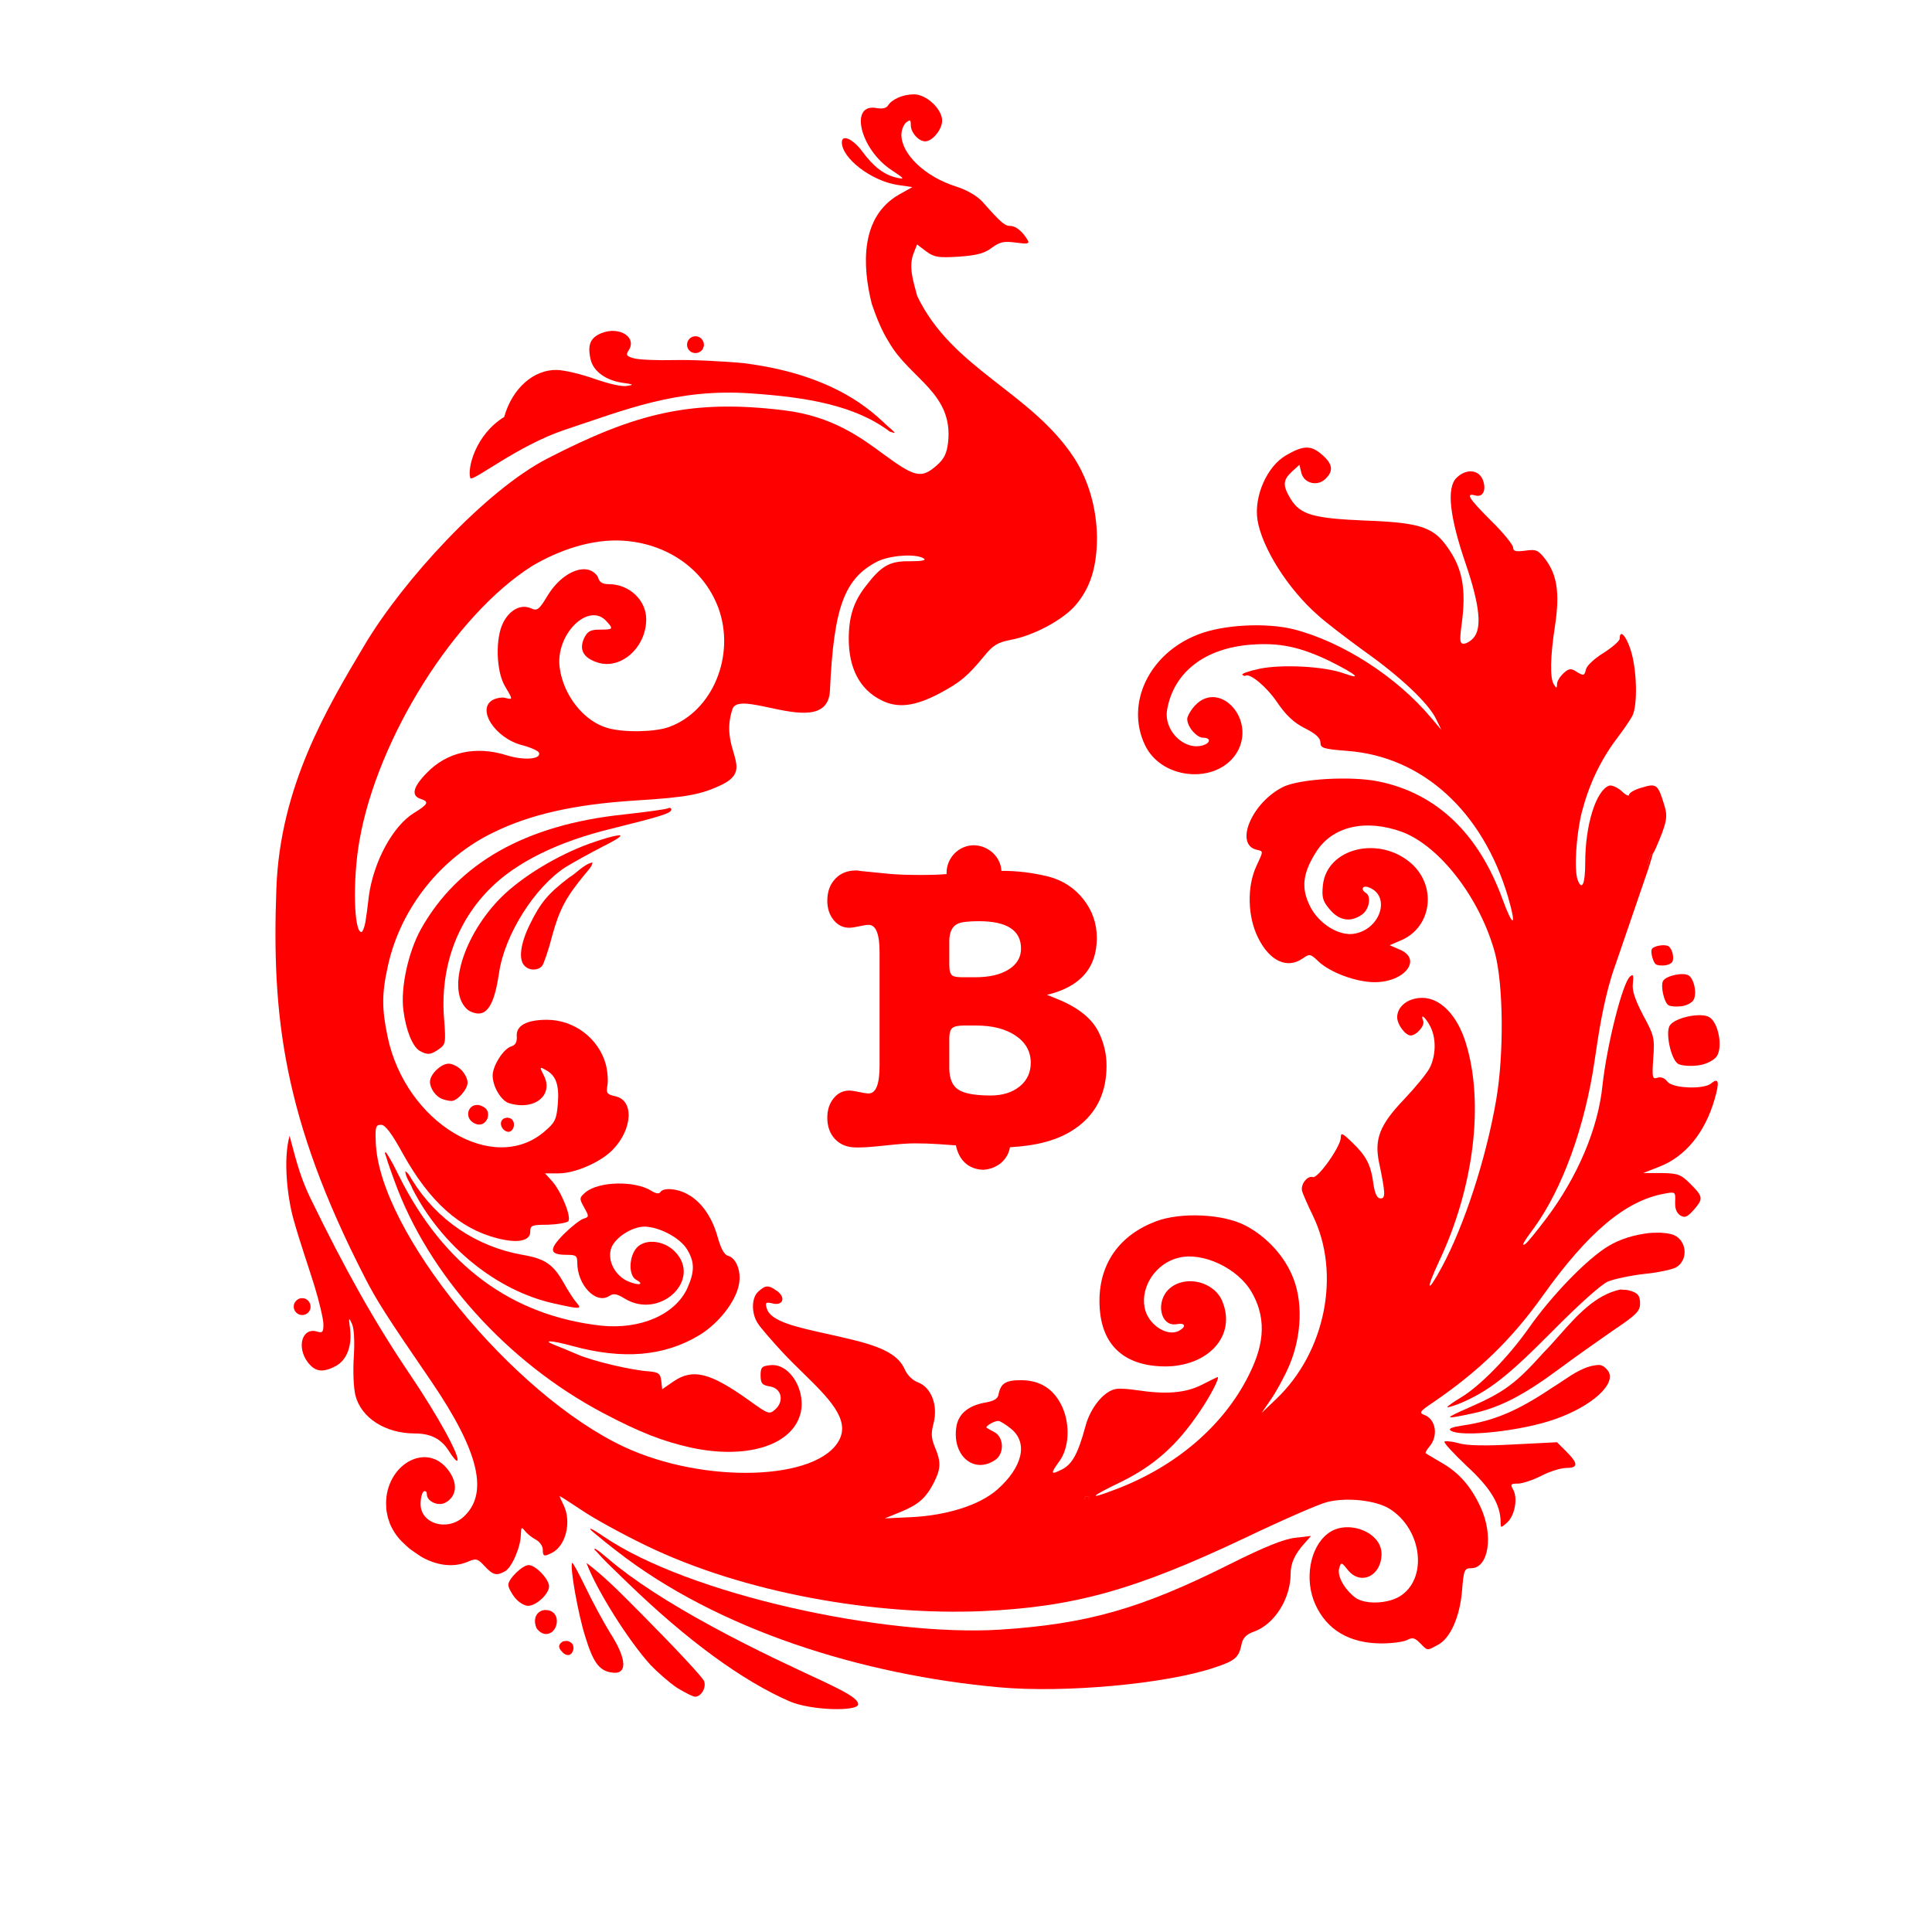 <svg width="1024" height="1024" viewBox="0 0 1024 1024" fill="none" xmlns="http://www.w3.org/2000/svg">
<path fill-rule="evenodd" clip-rule="evenodd" d="M575.403 793.241C575.452 793.226 575.503 793.222 575.604 793.214L575.605 793.214C575.626 793.212 575.648 793.211 575.672 793.209C575.687 793.207 575.702 793.206 575.718 793.205C575.782 793.199 575.86 793.192 575.957 793.181L576.71 793.203L577.26 793.483C577.759 794.148 577.26 794.646 576.097 794.646C574.935 794.646 574.437 794.148 574.935 793.483C574.979 793.46 575.018 793.44 575.052 793.421C575.088 793.402 575.119 793.385 575.147 793.37C575.172 793.356 575.194 793.344 575.213 793.333C575.307 793.281 575.354 793.256 575.403 793.241Z" fill="#FF0000"/>
<path fill-rule="evenodd" clip-rule="evenodd" d="M574.935 793.483C574.437 794.148 574.935 794.646 576.097 794.646C577.26 794.646 577.759 794.148 577.26 793.483L576.71 793.203L575.957 793.181C575.86 793.192 575.782 793.199 575.718 793.205C575.702 793.206 575.687 793.207 575.672 793.209L575.605 793.214L575.604 793.214C575.503 793.222 575.452 793.226 575.403 793.241C575.354 793.256 575.307 793.281 575.213 793.333C575.194 793.344 575.172 793.356 575.147 793.37C575.119 793.385 575.088 793.402 575.052 793.421C575.018 793.44 574.979 793.46 574.935 793.483Z" fill="#FF0000"/>
<path d="M354.811 428.144C355.862 428.531 355.614 428.161 355.793 429.056C355.793 431.049 350.81 432.544 324.233 439.188C295.996 445.998 273.739 456.961 259.952 470.747C242.013 488.52 233.21 513.103 235.369 540.012C236.366 552.802 236.2 553.632 232.545 556.124C228.227 559.113 226.566 559.28 222.413 556.954C218.593 554.629 215.105 545.991 213.776 535.195C212.281 523.402 216.434 504.466 223.077 492.506C242.678 457.459 278.556 437.195 330.379 431.713C342.671 430.384 353.302 428.89 354.132 428.391L354.811 428.144Z" fill="#FF0000"/>
<path d="M328.379 442.686C328.529 442.81 328.901 442.877 328.83 443.059C328.564 443.747 326.019 445.211 325.537 445.488L325.49 445.515C323.198 446.842 321.514 447.67 319.251 448.822C312.441 452.31 303.803 457.127 299.983 459.452C283.373 470.083 267.261 495.663 264.437 516.093C262.278 530.544 258.956 537.188 253.64 537.188C251.481 537.188 248.491 536.025 247.162 534.53C236.366 523.734 246.83 493.005 267.759 473.571C279.885 462.442 298.986 451.479 315.762 445.998C319.908 444.676 324.036 443.169 328.379 442.686Z" fill="#FF0000"/>
<path d="M314.02 457.116C314.069 458.991 311.172 461.945 309.949 463.438C299.817 475.73 296.495 482.042 292.508 496.493C290.681 503.801 288.19 510.778 287.359 511.94C285.2 514.432 280.715 514.598 278.057 511.94C274.735 508.618 275.732 500.313 280.881 489.849C286.529 478.388 290.349 473.737 301.644 465.099C305.576 462.814 309.452 458.044 314.02 457.116Z" fill="#FF0000"/>
<path d="M237.86 563.764C239.688 563.764 242.678 565.259 244.505 567.086C246.332 568.913 247.827 571.903 247.827 573.73C247.827 577.551 242.179 583.697 239.189 583.53C238.027 583.53 235.867 583.032 234.538 582.534C231.051 581.371 227.895 576.886 227.894 573.398C227.895 569.412 233.708 563.764 237.86 563.764Z" fill="#FF0000"/>
<path d="M253.67 585.642C257.354 586.62 259.408 588.536 258.457 592.5C257.129 596.154 253.64 597.151 250.318 594.659C246.664 592.002 247.827 586.354 252.145 585.69L253.67 585.642Z" fill="#FF0000"/>
<path d="M268.935 592.356L270.25 592.666C273.24 593.663 273.074 598.812 270.084 599.808C269.088 600.14 267.427 599.476 266.43 598.147C265.259 596.621 264.981 594.297 266.779 592.999C267.387 592.56 268.216 592.57 268.935 592.356Z" fill="#FF0000"/>
<path d="M204.448 610.617C207.302 614.642 209.385 619.172 211.617 623.561C235.369 670.9 271.247 697.31 318.586 702.625C339.349 704.785 357.786 696.812 364.264 682.859C368.251 673.89 368.251 668.907 364.098 662.097C360.278 655.951 349.481 650.303 341.674 650.137C335.03 650.137 326.227 655.785 324.068 661.266C321.576 667.744 325.895 676.215 333.037 679.205C338.685 681.531 341.841 680.866 337.024 678.208C333.369 676.049 333.203 667.246 336.857 662.097C340.844 656.449 351.308 656.948 357.62 663.259C372.403 678.209 349.814 699.636 331.21 688.341C326.891 685.683 325.23 685.351 322.739 687.012C315.763 691.331 305.963 681.032 305.962 669.239C305.963 665.585 305.298 665.086 300.481 665.086C291.18 665.086 290.681 662.429 298.654 654.29C302.641 650.303 307.291 646.649 309.118 645.985C312.275 644.988 312.275 644.822 309.617 640.005C306.959 635.188 306.959 634.856 310.447 631.866C317.59 626.053 336.692 625.72 345.329 631.202C347.654 632.697 349.315 632.863 349.979 631.866C351.475 629.375 358.617 629.873 363.932 632.696C371.407 636.517 377.219 644.656 380.209 655.12C382.036 661.764 383.863 665.086 385.857 665.585C390.175 666.747 392.999 673.724 391.67 680.7C390.009 689.836 380.875 701.463 370.742 707.608C352.139 718.904 330.214 720.731 303.471 713.422C292.01 710.266 286.695 710.1 294.501 713.09C296.661 713.92 301.976 716.08 306.128 717.907C314.102 721.395 334.366 726.212 344.166 726.876C349.149 727.375 349.98 728.039 350.478 731.859L350.976 736.344L356.956 732.191C367.254 725.215 376.223 727.375 397.151 742.324C407.284 749.632 407.782 749.799 410.938 746.975C415.755 742.656 414.26 735.846 408.114 734.849C403.962 734.185 403.131 733.188 403.131 729.036C403.131 724.551 403.796 724.053 408.446 723.554C418.911 722.558 427.714 737.673 424.06 749.964C419.077 766.409 395.159 773.551 366.091 767.239C351.308 763.917 339.183 759.266 319.417 748.802C268.922 722.06 227.064 675.717 209.125 626.052C207.591 621.715 205.892 617.423 204.624 612.995C204.019 610.88 203.669 611.397 204.448 610.617Z" fill="#FF0000"/>
<path d="M214.815 620.75C216.46 621.713 217.412 623.796 218.426 625.388C231.549 646.649 252.478 660.768 276.894 665.086C288.854 667.08 293.339 670.236 298.82 680.036C301.146 684.188 304.135 688.839 305.63 690.5C308.62 693.988 307.624 693.988 293.505 690.832C263.274 684.188 234.04 660.436 218.593 630.039C217.49 627.009 214.966 624.071 214.815 620.75Z" fill="#FF0000"/>
<path d="M319.749 814.246C364.929 845.141 468.796 867.565 530.087 863.744C575.931 860.755 604.502 852.782 651.508 829.195C670.112 819.893 680.411 815.741 686.39 815.076L694.861 814.08L691.373 818.066C686.224 823.714 684.065 828.697 684.064 834.012C684.065 847.3 675.594 860.755 664.797 864.741C660.811 866.07 658.817 868.063 658.153 871.053C656.658 878.527 654.831 880.188 643.702 883.843C618.288 892.48 564.304 897.463 529.589 894.307C457.833 887.829 380.708 864.243 326.393 821.72L325.814 821.269C322.489 818.675 319.163 816.079 315.959 813.336C315.553 812.989 315.156 812.664 314.789 812.365L314.784 812.361C313.426 811.251 312.493 810.49 313.16 810.212C315.13 811.155 316.948 812.373 318.761 813.587C318.905 813.684 319.05 813.78 319.194 813.877C319.379 814 319.563 814.123 319.749 814.246Z" fill="#FF0000"/>
<path d="M773.095 764.913C777.248 766.243 787.38 766.409 802.329 765.578L825.251 764.415L830.234 769.398C836.547 775.71 836.547 778.036 830.234 778.036C827.411 778.036 821.431 779.863 816.946 782.188C812.462 784.514 806.814 786.341 804.489 786.341C800.668 786.341 800.336 786.673 802.163 789.829C804.489 794.48 802.828 803.45 798.675 807.104C795.519 809.927 795.353 809.927 795.353 806.771C795.353 797.47 790.038 788.666 777.414 777.039C770.438 770.395 765.123 764.748 765.621 764.083C765.903 763.95 765.992 763.9 766.087 763.884C766.23 763.859 766.386 763.91 767.241 763.864C768.204 763.993 768.834 764.071 769.283 764.127C769.82 764.193 770.096 764.228 770.369 764.277C770.657 764.329 770.942 764.398 771.527 764.539C771.901 764.629 772.397 764.749 773.095 764.913Z" fill="#FF0000"/>
<path d="M847.749 723.434C849.966 723.817 851.254 725.144 852.492 726.876C856.645 733.687 843.523 745.48 823.922 752.29C806.482 758.436 774.59 761.924 768.943 758.269C767.448 757.273 769.441 756.443 774.756 755.612C792.031 753.121 804.323 747.805 822.926 735.347C824.704 734.276 826.482 733.081 828.28 731.872C834.277 727.838 840.502 723.652 847.749 723.434Z" fill="#FF0000"/>
<path d="M864.784 684.354C868.272 685.517 869.269 687.012 869.268 690.832C869.269 694.985 867.442 696.812 854.319 705.615C846.18 711.263 833.058 720.565 825.251 726.378C807.479 739.5 794.689 746.144 780.57 749.134C764.957 752.456 764.79 752.124 778.743 745.978C797.346 737.839 803.492 733.188 817.943 717.076C820.718 714.289 823.485 711.162 826.317 707.961C835.574 697.499 845.53 686.246 858.777 683.483C860.168 683.591 860.975 683.631 861.506 683.657C861.971 683.679 862.225 683.692 862.474 683.731C862.774 683.777 863.068 683.862 863.715 684.049L863.716 684.049C863.996 684.13 864.342 684.23 864.784 684.354Z" fill="#FF0000"/>
<path d="M885.712 654.124C894.018 656.117 895.513 667.91 888.038 671.896C886.045 672.893 878.57 674.554 871.428 675.219C864.119 676.049 855.648 677.876 852.326 679.205C848.672 680.7 836.547 691.663 822.096 706.28C798.841 729.7 788.875 737.507 773.428 743.985C769.94 745.314 767.116 746.144 767.116 745.812C767.116 745.314 770.272 743.154 774.092 740.829C784.224 734.849 799.34 719.402 810.136 704.12C822.594 686.348 841.197 667.246 852.492 660.436C858.971 656.548 866.298 654.503 873.756 653.566C875.162 653.389 876.581 653.382 878 653.375C878.31 653.374 878.62 653.373 878.93 653.369C879.03 653.368 879.13 653.367 879.229 653.365C879.529 653.361 879.828 653.354 880.127 653.344C881.488 653.487 882.257 653.555 882.755 653.599L882.758 653.599C883.169 653.635 883.396 653.655 883.621 653.688C884.011 653.745 884.394 653.84 885.712 654.124Z" fill="#FF0000"/>
<path d="M322.572 826.371C335.695 837.5 354.131 849.46 377.717 862.249C425.223 887.995 454.843 897.131 454.843 903.276C454.843 907.263 429.708 906.599 418.578 901.781C393.663 890.985 364.264 869.558 332.372 838.663C330.808 837.118 329.219 835.594 327.63 834.069L327.628 834.068C323.808 830.403 319.983 826.734 316.492 822.757C315.962 822.154 315.599 821.846 315.374 821.655C315.195 821.503 315.103 821.425 315.083 821.332C315.059 821.216 315.146 821.076 315.317 820.744C317.583 822.135 319.62 823.866 321.646 825.587C321.955 825.849 322.263 826.111 322.572 826.371Z" fill="#FF0000"/>
<path d="M340.844 856.27C358.119 873.711 372.735 889.324 373.233 891.151C374.396 894.639 371.573 899.29 368.417 899.29C367.254 899.29 363.102 897.131 358.949 894.639C354.963 891.982 348.651 886.5 344.83 882.514C333.203 869.724 316.427 843.148 310.945 828.697L310.954 828.461C319.988 835.279 328.099 843.45 336.123 851.533C337.698 853.119 339.269 854.702 340.844 856.27Z" fill="#FF0000"/>
<path d="M303.305 828.364C303.637 828.033 306.793 834.012 310.613 841.819C314.268 849.46 320.081 860.09 323.237 865.239C332.705 879.856 332.705 888.328 323.403 886.334C317.424 885.172 314.268 880.687 310.281 867.731C306.461 855.938 301.81 829.86 303.305 828.364Z" fill="#FF0000"/>
<path d="M289.352 866.07C295.498 866.07 297.491 855.937 291.677 853.778L291.623 853.762C291.487 853.721 291.369 853.684 291.266 853.652L291.107 853.603C290.785 853.503 290.637 853.457 290.486 853.433C290.358 853.413 290.227 853.408 289.986 853.4C289.721 853.392 289.324 853.378 288.65 853.335C288.594 853.35 288.538 853.364 288.482 853.377C288.339 853.411 288.194 853.441 288.05 853.471C287.65 853.555 287.25 853.638 286.878 853.802C283.243 855.408 282.86 859.672 284.369 862.914C285.366 864.575 287.525 866.07 289.352 866.07Z" fill="#FF0000"/>
<path d="M280.216 829.527C283.871 829.527 291.013 837.002 291.013 840.822C291.013 844.809 284.203 851.121 279.884 851.12C277.891 851.121 274.735 849.127 272.908 846.802C270.915 844.31 269.42 841.321 269.42 839.992C269.42 836.836 276.895 829.527 280.216 829.527Z" fill="#FF0000"/>
<path d="M300.697 869.704C303.068 870.528 303.984 871.351 303.969 873.876C303.305 877.697 300.315 878.361 297.657 875.205C295.996 873.378 295.996 872.05 297.325 870.72C297.554 870.559 297.732 870.43 297.875 870.325L297.879 870.322C298.199 870.089 298.347 869.982 298.512 869.926C298.654 869.879 298.809 869.869 299.096 869.852C299.413 869.833 299.893 869.805 300.697 869.704Z" fill="#FF0000"/>
<path d="M162.175 688.502C164.08 689.71 164.909 691.412 164.496 693.672L164.173 694.521C163.063 696.735 160.368 697.63 158.153 696.519C155.94 695.409 155.045 692.714 156.155 690.5C156.991 689.183 157.992 688.333 159.591 688.062C160.719 688.137 160.964 688.101 161.194 688.144C161.379 688.179 161.554 688.265 162.175 688.502Z" fill="#FF0000"/>
<path d="M164.496 635C182.787 672.581 198.162 700.134 217.098 728.205C232.047 750.297 244.173 772.388 242.345 774.215C241.847 774.548 240.02 772.388 238.026 769.232C234.04 762.754 228.393 759.765 219.921 759.764C204.142 759.765 191.351 751.459 188.361 739.5C187.365 735.514 187.033 726.378 187.531 719.069C188.029 710.931 187.697 704.12 186.534 701.629C184.873 697.975 184.707 698.307 185.537 704.286C186.7 713.422 183.711 721.063 177.897 724.052C171.087 727.707 167.1 727.042 163.28 722.225C156.968 714.086 160.124 703.29 168.097 705.781C170.921 706.612 171.419 706.114 171.419 701.961C171.419 699.303 169.26 690.002 166.602 681.364C163.944 672.727 158.655 657.485 155.488 646C152.321 634.515 149.988 614.5 153.488 602C155.988 611 158.379 622.43 164.496 635Z" fill="#FF0000"/>
<path fill-rule="evenodd" clip-rule="evenodd" d="M484.402 50C491.047 50 499.352 57.807 499.351 63.953C499.352 68.604 494.202 74.916 490.382 74.916C486.894 74.916 482.741 70.265 482.741 66.278C482.741 63.455 482.409 63.289 480.249 64.949C478.921 66.112 477.758 68.936 477.758 71.427C477.758 81.726 490.382 93.685 506.66 98.834C512.474 100.662 517.789 103.818 520.612 106.807C530.579 118.102 532.572 119.763 535.562 119.763C538.552 119.763 542.206 122.919 544.863 127.57C545.694 129.231 544.199 129.397 538.385 128.566C531.908 127.736 529.914 128.235 525.595 131.39C521.609 134.38 517.457 135.377 508.155 136.041C497.358 136.706 495.199 136.374 490.88 133.217L486.063 129.563L484.236 134.214C481.315 141.523 484.286 149.743 486.135 156.892C504.617 195.557 546.383 207.7 569.287 242.651C577.094 254.777 581.247 269.56 581.412 284.841C581.413 300.455 577.925 311.584 570.117 320.719C563.474 328.526 547.694 336.998 535.568 339.157C528.758 340.486 526.267 341.981 521.45 347.96C512.647 358.591 508.992 361.581 498.195 367.394C484.741 374.537 475.606 375.533 466.968 371.048C455.674 365.401 449.86 354.106 449.86 338.658C449.86 327.032 452.352 319.059 458.663 310.919C467.135 299.791 471.453 297.299 482.416 297.465C488.728 297.465 491.219 296.967 489.558 295.97C485.406 293.313 471.619 294.309 464.975 297.631C447.535 306.601 441.887 321.882 439.894 365.899C439.199 381.795 422.227 378.159 407.879 375.087C398.238 373.022 389.782 371.21 388.247 375.75C380.939 397.344 399.975 406.964 383.199 415.601C372.07 421.083 364.264 422.578 337.521 424.238C304.966 426.232 281.213 431.547 261.613 441.181C233.542 454.635 212.281 481.544 205.637 511.774C202.315 526.557 202.315 534.696 205.47 549.645C215.105 595.158 261.613 623.063 288.688 599.642C294.169 594.991 295 593.33 295.664 585.025C296.495 575.059 294.668 569.91 289.186 567.086C286.03 565.259 285.864 565.425 288.189 569.91C293.671 580.541 283.207 588.846 269.752 584.693C265.6 583.364 261.115 575.89 261.115 570.076C261.115 564.927 266.762 555.957 270.915 554.628C273.24 553.964 274.071 552.303 273.904 549.313C273.406 543.666 279.054 540.51 289.85 540.51C304.301 540.51 317.257 550.31 321.077 564.096C322.074 567.917 322.407 573.066 321.908 575.557C321.244 579.378 321.742 580.042 326.061 581.039C336.193 583.032 335.363 598.646 324.565 609.608C318.088 616.086 304.8 621.9 296.162 621.9H288.854L292.342 625.72C297.325 631.036 303.139 645.32 301.145 647.313C300.315 648.144 295.332 648.975 290.349 649.14C281.878 649.141 281.047 649.473 281.047 652.795C281.047 657.778 274.403 659.107 263.44 656.283C243.508 651.134 227.728 636.849 213.776 611.934C207.63 600.639 204.142 596.154 201.982 596.154C199.159 596.154 198.826 597.317 199.157 605.289C200.653 652.297 271.579 739.168 330.877 766.907C373.4 786.673 433.748 784.846 444.877 763.086C450.51 752.083 438.96 740.77 425.598 727.68C422.016 724.172 418.305 720.536 414.758 716.744C409.111 710.598 403.297 703.954 401.802 701.629C398.148 696.314 398.148 687.842 401.968 684.52C405.789 681.032 407.284 681.032 411.768 684.188C416.752 687.676 414.924 692.327 409.443 690.832C405.789 690.002 405.457 690.334 406.453 693.656C408.564 700.381 421.909 703.338 438.125 706.93C442.335 707.863 446.738 708.839 451.188 709.934C468.463 714.087 476.27 718.405 479.592 725.879C480.755 728.703 483.745 731.693 486.568 732.69C493.545 735.348 497.199 744.649 494.873 754.117C493.379 759.598 493.545 762.256 495.538 767.073C498.86 774.88 498.694 778.534 494.873 786.008C490.721 793.982 486.901 797.47 477.1 801.456L468.961 804.778L483.246 804.114C502.348 803.117 519.291 797.636 528.592 789.497C541.881 777.704 545.036 764.914 536.067 757.439C533.243 755.114 530.087 753.12 529.09 753.12C526.765 753.12 521.948 756.11 522.945 756.774C523.443 757.107 525.27 758.104 527.097 759.1C532.081 761.758 532.413 770.395 527.595 773.717C516.135 781.69 504.175 771.226 506.999 755.612C508.328 748.968 513.643 744.815 522.612 743.32C526.931 742.49 528.925 741.327 529.256 739.002C530.42 733.188 533.077 731.527 541.05 731.527C551.514 731.527 558.823 736.344 563.141 745.978C567.294 755.446 566.63 767.737 561.314 774.713C556.664 781.192 556.83 781.856 562.809 778.866C568.291 776.043 571.281 770.727 575.267 756.11C577.925 745.978 585.233 737.175 591.545 736.178C593.538 735.846 598.521 736.178 602.673 736.842C618.121 739.168 628.254 738.337 636.891 734.018C641.376 731.693 645.197 729.866 645.363 729.866C646.692 729.866 641.543 739.998 635.562 748.635C623.769 766.076 611.809 776.707 594.368 785.344C577.426 793.483 576.264 795.144 591.046 789.497C623.271 777.371 648.519 755.612 661.807 729.035C668.635 715.379 672.604 700.663 663.302 684.717C655.994 672.093 637.39 663.456 624.766 666.612C612.807 669.436 604.501 681.727 606.66 693.022C608.321 701.992 618.62 708.802 624.931 705.313C628.918 703.154 628.254 700.995 623.768 701.825C614.965 703.487 612.142 689.7 619.948 682.89C628.42 675.581 643.536 679.236 647.854 689.7C655.495 708.303 640.047 724.239 617.457 724.239C595.864 724.073 582.742 712.954 582.741 689.534C582.742 669.602 593.373 654.653 612.641 647.344C625.763 642.361 648.187 643.358 659.98 649.503C670.611 654.985 679.58 664.453 684.397 674.917C691.134 689.402 689.705 708.386 683.566 723.222C681.075 729.202 676.59 737.341 673.766 741.493L668.617 748.968L676.424 741.493C702.502 716.744 710.807 675.053 695.858 644.323C693.2 638.842 690.709 633.195 690.21 631.534C689.048 628.046 692.868 622.897 695.858 623.893C698.516 624.724 710.641 607.615 710.641 602.964C710.641 600.141 711.472 600.473 716.62 605.456C724.095 612.598 726.587 617.249 727.915 627.381C728.746 632.863 729.909 635.188 731.736 635.188C734.394 635.188 734.394 632.697 730.905 616.086C728.414 603.795 731.238 596.32 743.695 583.198C750.007 576.554 756.319 568.913 757.814 565.923C761.136 559.279 761.302 550.144 757.98 543.832C755.323 538.849 752.665 536.856 754.326 541.174C755.323 543.666 750.672 548.815 747.681 548.815C744.858 548.815 740.54 543.001 740.539 539.181C740.54 533.368 746.353 528.883 753.827 528.883C763.462 528.883 772.431 538.185 776.916 552.801C786.716 584.527 781.234 629.375 762.797 668.408C755.489 684.022 756.319 686.181 764.126 671.73C776.085 649.639 787.712 613.927 793.027 582.866C797.18 558.615 796.848 522.073 792.363 505.13C784.557 476.228 763.296 448.656 743.363 441.015C723.929 433.872 706.156 437.859 697.519 451.645C690.377 462.94 689.546 470.747 694.363 480.381C699.014 489.683 709.977 496.493 718.115 494.832C732.068 492.174 737.218 474.401 725.258 470.249C722.102 469.086 721.106 471.578 723.929 473.238C726.919 475.066 725.756 482.042 721.936 484.699C715.956 489.018 709.811 488.022 704.827 482.042C701.007 477.557 700.509 475.564 701.173 469.086C703.333 449.486 730.906 442.676 748.014 457.625C761.801 469.917 758.811 491.676 742.366 498.486L736.553 500.977L741.868 503.303C753.994 508.286 744.692 520.578 728.58 520.577C718.78 520.578 704.994 515.429 698.848 509.615C694.529 505.462 694.031 505.462 690.542 507.954C682.238 513.768 672.936 509.449 666.79 496.991C661.309 486.028 660.811 470.249 665.793 459.286C666.051 458.727 666.293 458.206 666.517 457.722L666.518 457.721C668.414 453.634 669.12 452.114 668.635 451.369C668.347 450.928 667.641 450.76 666.517 450.492C666.292 450.438 666.051 450.381 665.793 450.316C654.333 447.327 663.468 425.567 679.746 417.262C688.217 412.778 716.455 411.116 731.071 414.272C761.468 420.584 783.726 441.845 796.349 476.56C801.997 492.008 803.99 491.51 799.339 475.564C785.885 430.052 753.994 400.984 714.129 397.994C701.339 396.998 699.845 396.5 699.844 393.509C699.845 391.184 697.353 388.859 691.705 386.035C685.726 383.045 681.573 379.059 676.922 372.248C671.441 364.11 662.472 356.635 660.146 358.13C659.814 358.462 658.983 358.13 658.485 357.631C657.821 357.133 661.973 355.638 667.454 354.475C679.414 351.984 701.672 353.147 711.97 356.801C722.6 360.621 718.946 357.466 704.993 350.489C689.214 342.849 678.085 340.523 663.136 341.686C638.553 343.513 622.109 356.303 618.62 376.069C616.627 386.866 627.257 397.662 637.057 395.17C641.708 394.008 642.04 391.018 637.721 391.018C634.233 391.018 629.25 385.205 629.25 381.052C629.25 379.723 631.077 376.401 633.402 373.909C645.86 360.621 664.797 379.889 656.491 397.164C647.356 415.767 616.128 414.439 606.826 394.838C596.362 372.747 609.152 346.171 635.23 336.204C648.518 331.055 671.109 329.893 685.726 333.547C711.638 340.191 740.373 358.794 758.478 380.387L763.96 386.865L761.136 381.052C757.15 372.747 742.201 358.628 722.932 345.008C713.797 338.364 702.668 329.893 698.515 326.072C682.57 312.12 668.783 290.194 666.458 275.411C664.631 262.787 671.607 247.174 681.573 241.36C690.709 236.045 694.695 235.879 700.343 240.696C706.489 245.845 706.987 249.665 702.336 253.984C698.017 257.97 691.041 256.143 689.712 250.496L688.715 246.343L684.729 249.997C679.912 254.482 679.746 257.306 684.064 264.448C689.214 272.754 695.858 274.747 723.597 275.909C751.336 276.906 758.977 279.232 765.953 288.367C775.089 300.326 777.414 311.621 774.59 331.719C773.594 339.527 773.76 341.188 775.753 341.187C777.082 341.188 779.407 339.859 780.902 338.198C785.553 333.049 784.39 321.089 776.916 298.997C768.279 273.916 766.618 258.635 771.932 253.319C776.75 248.503 783.228 248.669 785.719 253.818C788.045 259.299 786.218 263.784 782.065 262.621C776.584 261.126 778.245 263.95 790.37 276.075C796.848 282.387 801.997 288.865 801.997 290.194C801.997 292.187 803.326 292.52 808.475 291.855C814.289 291.025 815.285 291.523 819.271 296.672C825.251 304.811 826.746 314.279 824.254 331.221C821.597 348.33 821.431 359.459 823.59 362.781C824.919 364.94 825.251 364.94 825.251 362.615C825.251 361.12 826.746 358.628 828.739 356.801C831.397 354.31 832.726 354.143 835.217 355.804C839.536 358.462 839.702 358.296 840.699 354.475C841.197 352.649 845.35 348.828 850 346.004C854.652 343.015 858.472 339.693 858.472 338.53C858.472 333.381 861.794 336.703 864.285 344.509C867.608 354.642 868.106 373.91 865.116 379.557C863.953 381.716 860.133 387.364 856.644 391.848C848.007 403.476 842.194 415.933 838.373 430.55C835.384 442.676 834.221 461.113 836.214 466.428C838.54 472.408 840.201 468.422 840.2 457.126C840.201 437.361 845.848 419.089 852.824 416.431C854.153 415.933 857.143 417.262 859.468 419.255C861.628 421.415 863.455 422.245 863.455 421.248C863.455 420.252 866.445 418.425 870.265 417.428C877.906 415.103 878.736 415.601 882.058 426.564C884.052 432.876 883.553 435.866 877.573 449.652C877.304 450.305 876.467 451.897 876.082 452.489C874.717 452.143 872.658 459.041 873.989 459.5L856.69 509.983C855.765 512.464 854.913 515.009 854.125 517.588C849.566 532.518 847.188 548.571 845.526 559.795L845.412 560.561L845.322 561.171C845.275 561.486 845.229 561.797 845.183 562.103C840.035 597.317 828.075 630.205 812.96 650.968C807.479 658.276 806.15 660.768 808.309 659.439C809.306 658.941 814.289 652.795 819.438 645.984C836.214 623.727 847.011 598.147 849.336 575.391C851.662 553.964 859.967 520.91 863.953 517.588C865.614 516.093 865.947 516.923 865.448 521.242C864.95 525.062 866.611 529.879 870.929 538.184C876.743 548.815 877.075 550.31 876.245 560.94C875.58 571.073 875.747 572.069 878.404 571.239C880.231 570.574 882.391 571.405 883.719 573.232C886.377 576.886 902.987 577.551 906.973 574.228C910.96 570.907 911.458 573.398 908.8 582.534C903.652 600.473 893.187 613.096 879.4 618.412L870.929 621.733H880.563C889.367 621.9 890.862 622.398 896.011 627.547C902.821 634.358 902.821 635.354 897.672 641.334C894.184 645.154 893.021 645.653 890.529 644.157C888.536 642.829 887.706 640.503 887.872 636.849C888.038 631.7 888.038 631.534 882.058 632.696C861.628 636.351 841.696 653.127 817.777 686.679C801.333 709.768 784.058 726.544 759.807 743.154C752.333 748.137 752.001 748.802 754.99 749.964C761.136 752.29 762.465 761.26 757.482 766.907C756.153 768.402 755.323 770.063 755.654 770.229C755.86 770.435 757.403 771.341 759.535 772.593L759.541 772.597L759.561 772.609C760.866 773.375 762.389 774.27 763.96 775.212C773.262 780.527 779.573 787.67 784.722 798.798C791.699 813.748 789.041 831.188 779.739 831.188C776.251 831.188 775.753 832.019 774.922 842.981C773.76 857.1 768.611 868.561 761.966 871.883C761.655 872.052 761.363 872.211 761.087 872.362C758.7 873.667 757.573 874.282 756.584 874.11C755.7 873.956 754.926 873.172 753.461 871.69C753.216 871.442 752.952 871.174 752.665 870.887C749.841 868.063 748.679 867.731 745.854 869.226C744.028 870.222 737.716 871.053 731.902 871.053C715.126 870.887 703.333 863.911 697.186 850.456C691.207 837.334 694.197 820.226 703.665 812.917C713.631 804.944 732.234 811.755 732.234 823.547C732.234 835.341 721.106 840.656 714.295 832.019C710.973 827.866 710.807 827.866 709.81 831.188C708.648 835.009 712.136 841.819 717.949 846.47C722.767 850.456 734.892 850.29 741.868 846.137C756.984 836.836 753.828 810.426 736.387 799.629C729.078 795.144 713.631 793.483 703.332 796.141C699.18 797.138 679.414 805.775 659.648 815.242C601.346 842.816 569.121 851.785 520.453 853.944C464.477 856.27 394.661 844.643 341.84 818.897C329.881 813.083 314.932 804.944 308.62 800.625C302.308 796.473 296.993 792.985 296.66 792.985C296.495 792.985 297.325 794.978 298.654 797.636C302.973 806.107 300.149 818.897 292.84 822.883C288.356 825.209 287.691 825.043 287.691 821.222C287.691 819.561 286.03 817.07 284.037 816.073C281.878 814.91 279.386 812.917 278.223 811.422C276.396 809.097 276.23 809.429 276.064 813.249C276.064 819.727 271.247 831.022 267.593 832.849C263.108 835.341 261.281 834.843 256.796 830.026C253.308 826.205 252.312 825.873 248.491 827.534C240.012 831.324 230.84 829.477 223.06 824.98L218.146 821.613C217.876 821.41 217.666 821.252 217.498 821.126C217.127 820.848 216.957 820.721 216.796 820.585C216.66 820.471 216.529 820.35 216.289 820.128L216.287 820.127L216.284 820.123C216.018 819.879 215.62 819.511 214.938 818.896C211.04 815.403 208.944 812.551 206.754 807.862L205.538 804.182C205.305 802.956 205.142 802.163 205.027 801.602C204.893 800.944 204.823 800.605 204.783 800.263C204.739 799.899 204.728 799.531 204.706 798.771C204.692 798.299 204.673 797.674 204.64 796.805C204.64 776.873 224.739 764.748 236.365 777.703C242.844 785.012 242.678 792.819 236.033 796.473C232.213 798.466 226.234 795.809 226.233 791.988C226.234 790.66 225.569 789.995 224.572 790.493C223.742 790.992 222.911 793.982 222.911 797.137C222.911 807.436 236.532 811.755 245.335 804.28C259.288 791.988 254.139 769.731 228.725 732.357C204.474 696.978 199.656 689.337 193.344 677.046C149.852 592.356 143.988 538 146.488 470.747C148.495 416.757 173.246 375.405 193.344 341.686C213.442 307.967 257.055 260.069 290.182 243C337.231 218.757 366.707 211.469 415.809 217.5C440.872 220.579 456.006 231.689 467.965 240.492C485.074 253.116 488.396 253.781 496.534 246.638C500.521 243.15 501.85 240.16 502.514 234.346C505.329 208.222 482.265 200.861 471.065 181.218C467.111 174.935 464.432 167.999 462.042 161.009C457.008 140.936 455.802 114.715 476.761 102.987L483.572 99.166L475.599 98.004C461.813 95.845 446.199 83.885 446.199 75.414C446.199 70.929 452.179 73.753 456.995 80.231C462.975 88.37 468.623 92.689 475.266 94.183C479.752 95.18 479.419 94.682 472.609 90.197C455.833 79.234 449.853 54.319 464.802 57.309C467.626 57.807 469.786 57.309 470.616 55.98C472.609 52.658 478.589 50 484.402 50ZM576.097 794.646C574.935 794.646 574.437 794.148 574.935 793.483C574.979 793.46 575.018 793.44 575.052 793.421C575.088 793.402 575.119 793.385 575.147 793.37L575.213 793.333C575.307 793.281 575.354 793.256 575.403 793.241C575.452 793.226 575.503 793.222 575.604 793.214L575.605 793.214L575.672 793.209L575.718 793.205C575.782 793.199 575.86 793.192 575.957 793.181L576.71 793.203L577.26 793.483C577.759 794.148 577.26 794.646 576.097 794.646ZM282.043 299.994C296.157 291.641 313.586 285.525 330.21 286.572C352.347 287.967 372.529 300.454 380.707 322.086C390.009 347.333 377.719 377.066 354.464 385.371C346.99 388.028 330.712 388.361 322.074 385.869C309.617 382.381 298.654 368.761 296.661 353.977C294.169 336.371 311.942 318.764 321.41 329.228C325.23 333.381 325.064 333.713 318.088 333.713C312.939 333.713 311.444 334.544 309.616 338.198C306.793 344.344 309.118 348.662 316.759 351.154C329.051 355.14 342.505 343.181 342.505 328.232C342.505 318.1 333.535 309.628 322.739 309.628C319.417 309.628 317.756 308.632 317.091 306.306C316.593 304.645 314.268 302.652 311.942 301.987C305.132 300.327 295.996 306.14 290.182 315.774C285.698 323.249 284.701 323.913 281.379 322.418C276.23 320.093 270.251 323.083 266.762 329.893C262.444 338.032 262.942 355.805 267.593 363.611C271.912 370.92 271.912 370.92 267.925 369.923C266.264 369.425 263.274 369.923 261.281 370.92C252.312 375.737 262.444 391.35 276.894 395.005C281.379 396.167 285.366 397.995 285.698 398.991C286.861 402.479 277.559 403.144 268.589 400.32C252.145 395.171 236.864 398.493 226.067 409.788C218.925 417.096 217.762 421.747 222.911 423.408C227.562 424.903 227.064 426.232 219.423 430.883C208.128 437.859 197.995 456.795 195.503 474.9C195.005 479.551 194.175 485.696 193.676 488.686C193.178 491.51 192.182 494.002 191.517 494.001C187.531 494.002 186.866 466.096 190.52 445.5C199.988 391.184 241.183 325.74 282.043 299.994Z" fill="#FF0000"/>
<path d="M876.082 452.489C874.717 452.143 872.658 459.041 873.989 459.5C873.989 459.5 875.264 455.227 876.082 452.489Z" fill="#FF0000"/>
<path d="M884.993 543.587C887.652 539.309 901.597 536.387 906.068 539.166C910.735 542.067 913.168 554.629 910.025 559.684C908.577 562.017 903.947 564.261 899.896 564.708C895.53 565.228 890.944 564.803 889.388 563.836C885.694 561.54 882.577 547.474 884.993 543.587Z" fill="#FF0000"/>
<path d="M881.514 519.824C883.216 517.087 892.14 515.217 895.001 516.996C897.987 518.852 899.545 526.891 897.534 530.125C896.606 531.619 893.644 533.054 891.052 533.34C888.257 533.673 885.323 533.401 884.327 532.783C881.963 531.313 879.968 522.312 881.514 519.824Z" fill="#FF0000"/>
<path d="M875.568 502.956C876.611 501.278 882.401 500.332 884.319 501.524C886.32 502.768 887.546 507.863 886.314 509.845C885.746 510.76 883.844 511.587 882.156 511.7C880.336 511.837 878.409 511.591 877.742 511.176C876.158 510.191 874.621 504.48 875.568 502.956Z" fill="#FF0000"/>
<path d="M397.572 208.479C358.627 205.85 331.642 217.116 299.499 227.762C274.189 236.186 250.533 255.631 249.268 253.377C247.614 248.313 251.906 230.442 267.225 220.997C271.488 205.805 282.941 195.735 295.263 196.088C299.37 196.206 308.256 198.355 315.158 200.809C322.859 203.488 329.506 205.009 332.219 204.562C336.186 203.95 335.911 203.701 329.93 202.884C320.82 201.535 314.271 196.593 312.964 190.187C311.285 182.643 313.003 178.984 318.673 176.608C328.215 172.73 337.756 178.686 333.203 185.689C331.64 188.183 331.985 188.798 335.984 189.92C338.543 190.638 348.081 191.073 357.116 190.848C366.15 190.622 383.015 191.388 394.428 192.52C448.086 199.279 466.434 222.903 472.112 227.256C475.804 230.459 473.656 229.327 471.614 228.757C453.101 214.774 427.484 210.497 397.572 208.479Z" fill="#FF0000"/>
<path d="M371.944 185.722C370.266 187.23 368.403 187.569 366.339 186.561L365.609 186.02C363.777 184.353 363.644 181.517 365.312 179.684C366.979 177.854 369.815 177.72 371.647 179.387C372.689 180.548 373.237 181.74 373.066 183.353C372.689 184.42 372.657 184.665 372.553 184.875C372.47 185.043 372.34 185.189 371.944 185.722Z" fill="#FF0000"/>
<path fill-rule="evenodd" clip-rule="evenodd" d="M516.259 448C508.219 448 501.701 454.58 501.701 462.697L501.73 463.267L501.211 463.313C497.918 463.602 493.478 463.747 487.894 463.747C480.734 463.747 475.005 463.53 470.709 463.097L455.458 461.579C455.315 461.579 455.028 461.506 454.599 461.362H453.739C449.157 461.362 445.47 462.844 442.677 465.808C439.885 468.771 438.488 472.638 438.488 477.409C438.488 481.457 439.598 484.855 441.819 487.602C444.038 490.348 446.795 491.721 450.088 491.721C451.377 491.721 453.131 491.469 455.35 490.963C457.571 490.457 459.253 490.203 460.399 490.203C464.265 490.203 466.198 495.046 466.198 504.732V564.803C466.198 574.633 464.265 579.549 460.399 579.549C459.253 579.549 457.571 579.296 455.35 578.79C453.131 578.284 451.377 578.031 450.088 578.031C446.795 578.031 444.038 579.404 441.819 582.151C439.598 584.898 438.488 588.295 438.488 592.343C438.488 597.114 439.885 600.945 442.677 603.837C445.47 606.729 449.157 608.174 453.739 608.174H455.458C458.322 608.174 463.048 607.813 469.635 607.09C476.223 606.367 481.235 606.005 484.672 606.005C489.397 606.005 493.765 606.15 497.774 606.439L506.65 607.07C508.181 614.651 513.129 619.762 521.079 620C527.989 619.648 534.086 615.176 535.311 608.049C548.182 607.315 561.288 604.898 571.774 596.789C581.584 589.199 586.488 578.537 586.488 564.803C586.488 558.731 585.128 552.876 582.407 547.237C578.827 539.864 571.452 533.937 560.282 529.455L554.912 527.286C572.526 523.093 581.333 513.046 581.333 497.143C581.333 489.481 578.97 482.65 574.245 476.65C569.519 470.651 563.361 466.639 555.772 464.615C547.583 462.598 539.202 461.51 530.761 461.586C530.378 453.907 523.647 448.136 516.259 448ZM541.165 502.781C541.165 493.095 533.718 488.252 518.825 488.252C513.384 488.252 509.661 488.686 507.656 489.553C504.649 490.999 503.145 494.107 503.145 498.878V511.672C503.145 514.564 503.718 516.371 504.863 517.094C505.579 517.672 507.369 517.961 510.233 517.961H516.892C524.339 517.961 530.246 516.588 534.613 513.841C538.981 511.094 541.165 507.408 541.165 502.781ZM538.373 548.972C533.074 545.358 526.057 543.551 517.322 543.551H510.878C507.727 543.551 505.651 544.021 504.649 544.96C503.646 545.9 503.145 547.671 503.145 550.273V566.103C503.145 571.597 504.72 575.393 507.871 577.489C511.021 579.585 516.749 580.633 525.055 580.633C531.355 580.633 536.475 579.043 540.413 575.863C544.351 572.682 546.32 568.489 546.32 563.285C546.32 557.357 543.671 552.586 538.373 548.972Z" fill="#FF0000"/>
</svg>
